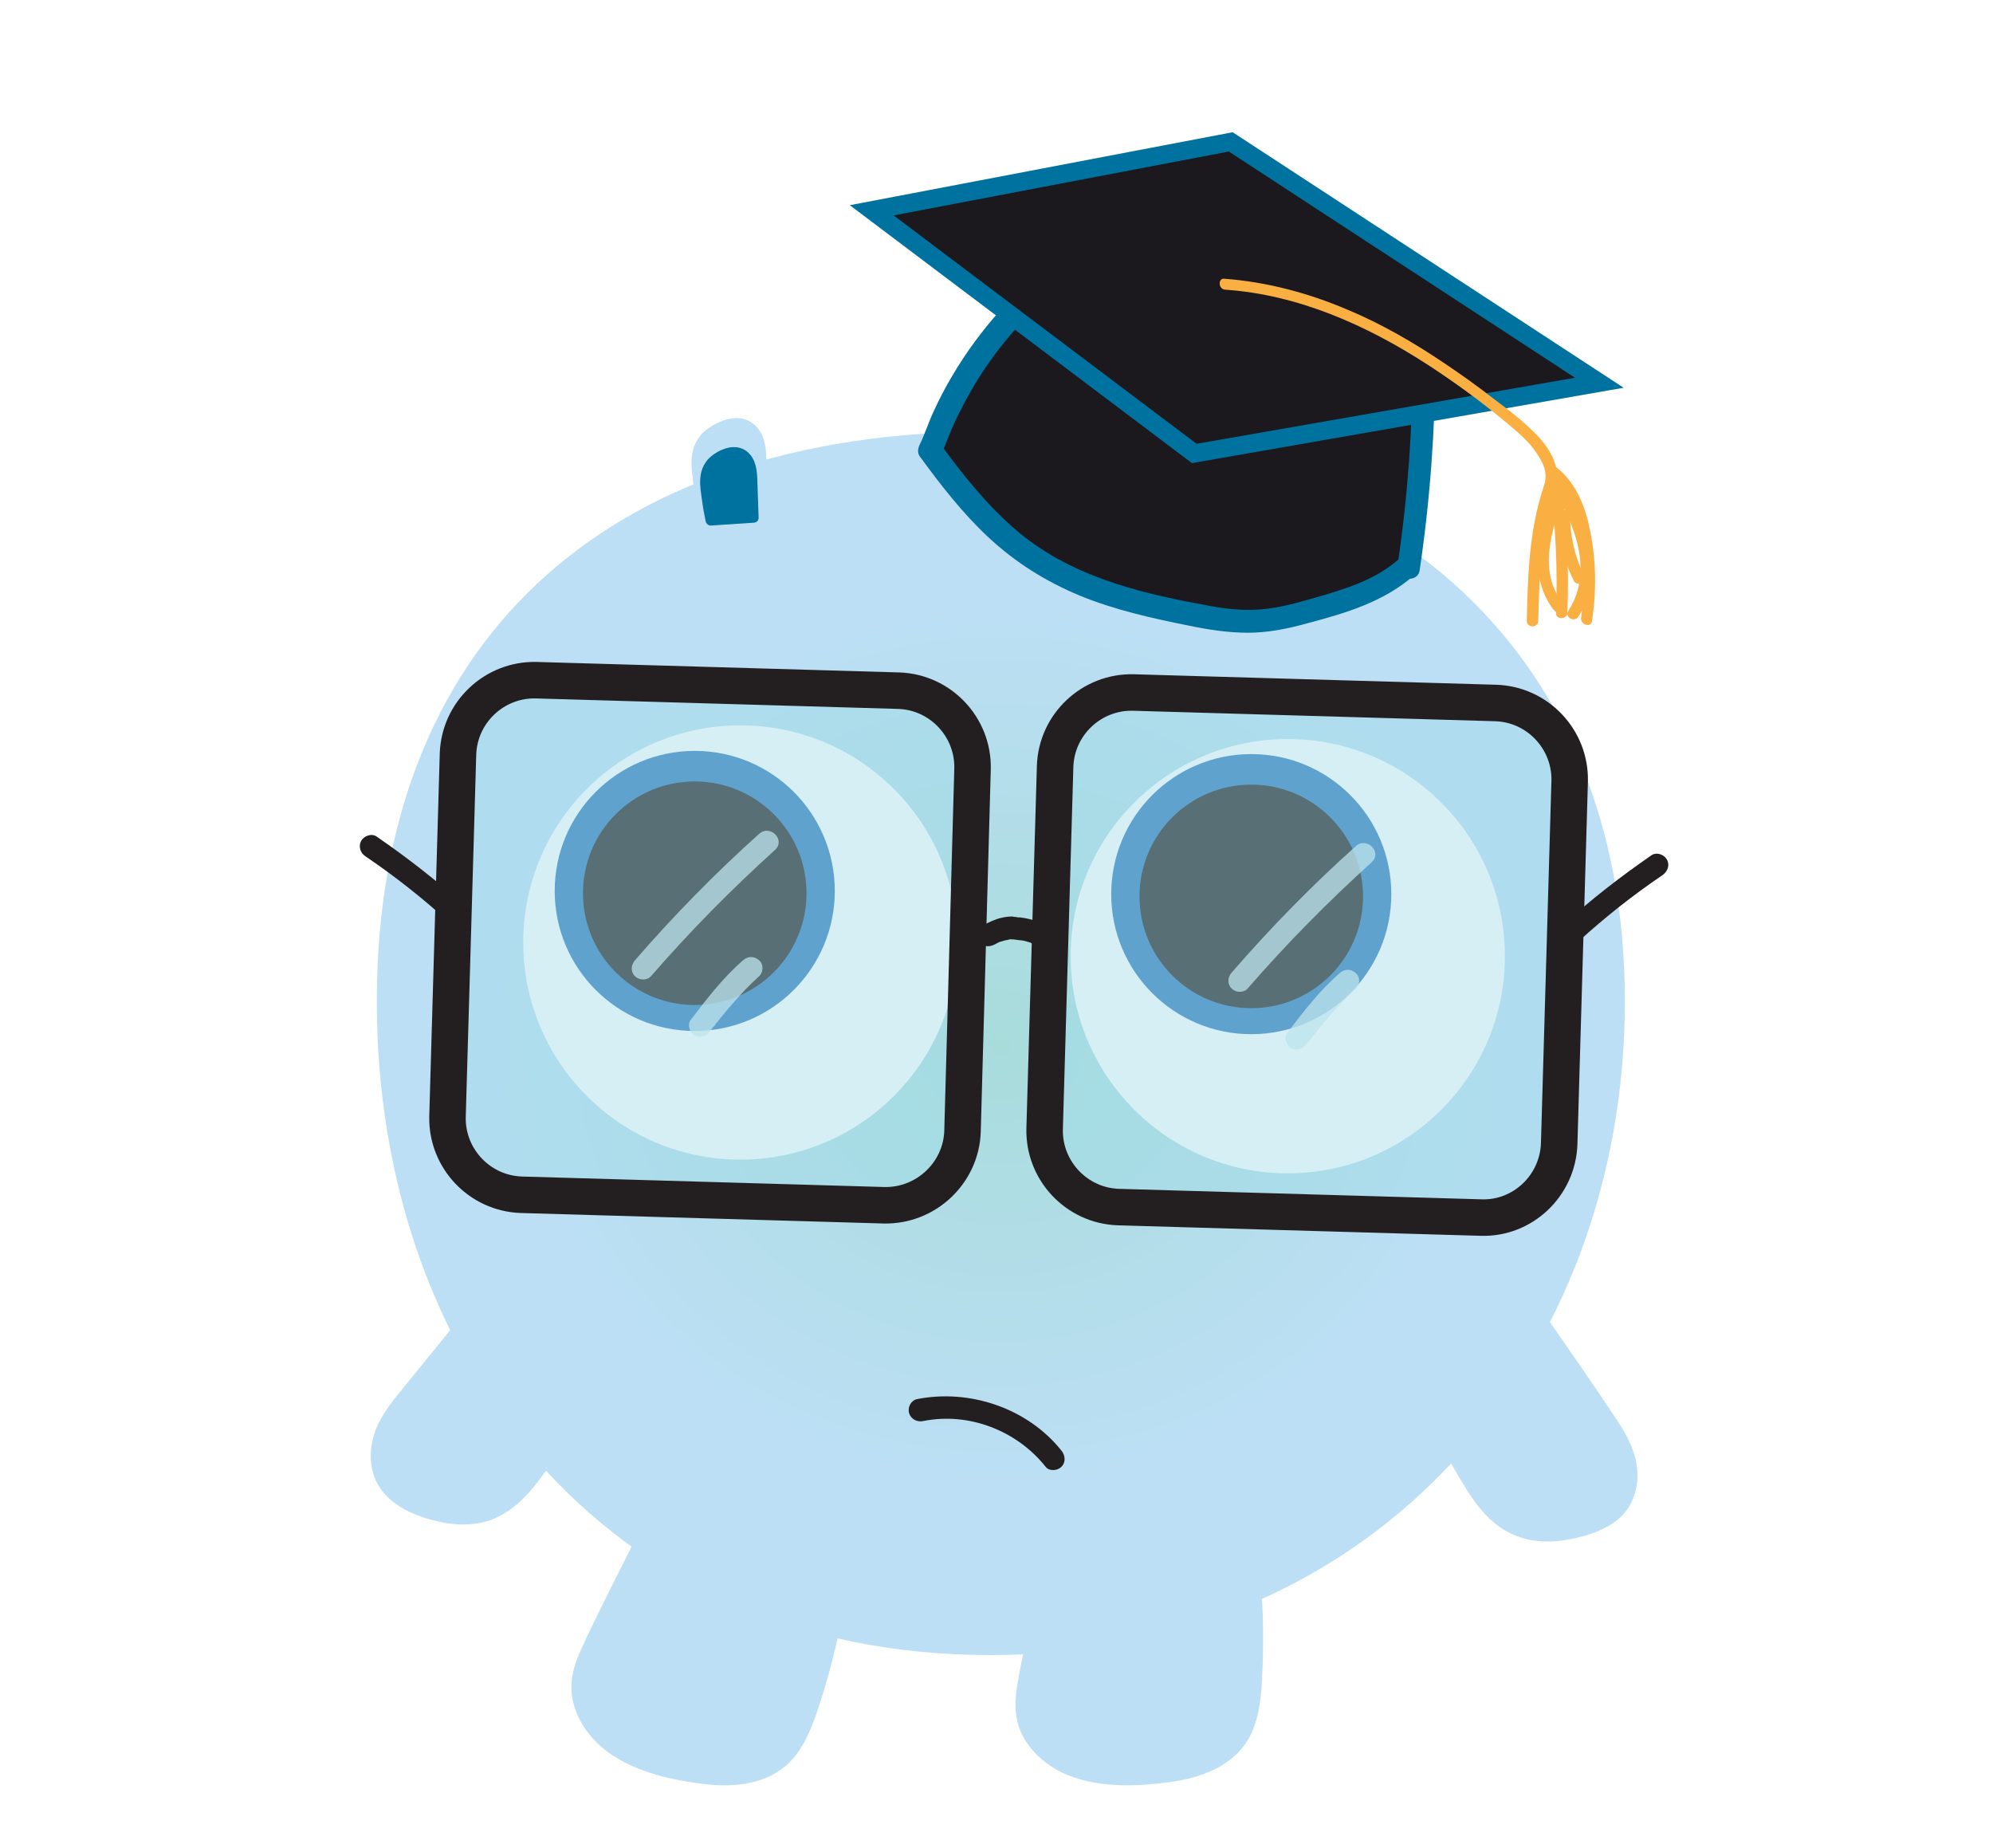 <?xml version="1.0" encoding="utf-8"?>
<!-- Generator: Adobe Illustrator 24.1.2, SVG Export Plug-In . SVG Version: 6.00 Build 0)  -->
<svg version="1.1" id="Layer_1" xmlns="http://www.w3.org/2000/svg" xmlns:xlink="http://www.w3.org/1999/xlink" x="0px" y="0px"
	 viewBox="0 0 436.9 405.1" style="enable-background:new 0 0 436.9 405.1;" xml:space="preserve">
<style type="text/css">
	.st0{fill:url(#SVGID_1_);}
	.st1{fill:#BDDFF6;}
	.st2{fill:#010101;}
	.st3{fill:#231F20;}
	.st4{fill:#BE202E;}
	.st5{fill:#AC1F29;}
	.st6{fill:#FFFFFF;stroke:#FFFFFF;stroke-miterlimit:10;}
	.st7{fill:#3077BB;}
	.st8{fill:#231F20;stroke:#231F20;stroke-miterlimit:10;}
	.st9{fill:#00729F;}
	.st10{fill:#9EDAE6;fill-opacity:0.43;stroke:#231F20;stroke-width:8;stroke-miterlimit:10;}
	.st11{opacity:0.75;}
	.st12{fill:#BEE4ED;}
	.st13{fill:url(#SVGID_2_);}
	.st14{fill:url(#SVGID_3_);}
	.st15{fill:url(#SVGID_4_);}
	.st16{fill:url(#SVGID_5_);}
	.st17{fill:url(#SVGID_6_);}
	.st18{fill:url(#SVGID_7_);}
	.st19{fill:url(#SVGID_8_);}
	.st20{fill:#6FCCD8;}
	.st21{fill:url(#SVGID_9_);}
	.st22{fill:url(#SVGID_10_);}
	.st23{fill:#FFFFFF;}
	.st24{fill:url(#SVGID_11_);}
	.st25{fill:url(#SVGID_12_);}
	.st26{fill:url(#SVGID_13_);}
	.st27{fill:url(#SVGID_14_);}
	.st28{fill:url(#SVGID_15_);}
	.st29{fill:url(#SVGID_16_);}
	.st30{fill:#774098;}
	.st31{fill:#6A2F8F;}
	.st32{fill:#774098;stroke:#6A2F8F;stroke-width:2;stroke-miterlimit:10;}
	.st33{opacity:0.15;}
	.st34{filter:url(#Adobe_OpacityMaskFilter);}
	.st35{mask:url(#SVGID_17_);}
	.st36{fill:#F15E6D;}
	.st37{filter:url(#Adobe_OpacityMaskFilter_1_);}
	.st38{mask:url(#SVGID_18_);}
	.st39{fill:url(#SVGID_19_);}
	.st40{filter:url(#Adobe_OpacityMaskFilter_2_);}
	.st41{mask:url(#SVGID_20_);}
	.st42{filter:url(#Adobe_OpacityMaskFilter_3_);}
	.st43{mask:url(#SVGID_21_);}
	.st44{fill:url(#SVGID_22_);}
	.st45{filter:url(#Adobe_OpacityMaskFilter_4_);}
	.st46{mask:url(#SVGID_23_);}
	.st47{filter:url(#Adobe_OpacityMaskFilter_5_);}
	.st48{mask:url(#SVGID_24_);}
	.st49{fill:url(#SVGID_25_);}
	.st50{filter:url(#Adobe_OpacityMaskFilter_6_);}
	.st51{mask:url(#SVGID_26_);}
	.st52{filter:url(#Adobe_OpacityMaskFilter_7_);}
	.st53{mask:url(#SVGID_27_);}
	.st54{fill:url(#SVGID_28_);}
	.st55{filter:url(#Adobe_OpacityMaskFilter_8_);}
	.st56{mask:url(#SVGID_29_);}
	.st57{filter:url(#Adobe_OpacityMaskFilter_9_);}
	.st58{mask:url(#SVGID_30_);}
	.st59{fill:url(#SVGID_31_);}
	.st60{filter:url(#Adobe_OpacityMaskFilter_10_);}
	.st61{mask:url(#SVGID_32_);}
	.st62{filter:url(#Adobe_OpacityMaskFilter_11_);}
	.st63{mask:url(#SVGID_33_);}
	.st64{fill:url(#SVGID_34_);}
	.st65{filter:url(#Adobe_OpacityMaskFilter_12_);}
	.st66{mask:url(#SVGID_35_);}
	.st67{filter:url(#Adobe_OpacityMaskFilter_13_);}
	.st68{mask:url(#SVGID_36_);}
	.st69{fill:url(#SVGID_37_);}
	.st70{filter:url(#Adobe_OpacityMaskFilter_14_);}
	.st71{mask:url(#SVGID_38_);}
	.st72{filter:url(#Adobe_OpacityMaskFilter_15_);}
	.st73{mask:url(#SVGID_39_);}
	.st74{fill:url(#SVGID_40_);}
	.st75{filter:url(#Adobe_OpacityMaskFilter_16_);}
	.st76{mask:url(#SVGID_41_);}
	.st77{filter:url(#Adobe_OpacityMaskFilter_17_);}
	.st78{mask:url(#SVGID_42_);}
	.st79{fill:url(#SVGID_43_);}
	.st80{filter:url(#Adobe_OpacityMaskFilter_18_);}
	.st81{mask:url(#SVGID_44_);}
	.st82{filter:url(#Adobe_OpacityMaskFilter_19_);}
	.st83{mask:url(#SVGID_45_);}
	.st84{fill:url(#SVGID_46_);}
	.st85{filter:url(#Adobe_OpacityMaskFilter_20_);}
	.st86{mask:url(#SVGID_47_);}
	.st87{filter:url(#Adobe_OpacityMaskFilter_21_);}
	.st88{mask:url(#SVGID_48_);}
	.st89{fill:url(#SVGID_49_);}
	.st90{filter:url(#Adobe_OpacityMaskFilter_22_);}
	.st91{mask:url(#SVGID_50_);}
	.st92{filter:url(#Adobe_OpacityMaskFilter_23_);}
	.st93{mask:url(#SVGID_51_);}
	.st94{fill:url(#SVGID_52_);}
	.st95{filter:url(#Adobe_OpacityMaskFilter_24_);}
	.st96{mask:url(#SVGID_53_);}
	.st97{filter:url(#Adobe_OpacityMaskFilter_25_);}
	.st98{mask:url(#SVGID_54_);}
	.st99{fill:url(#SVGID_55_);}
	.st100{filter:url(#Adobe_OpacityMaskFilter_26_);}
	.st101{mask:url(#SVGID_56_);}
	.st102{filter:url(#Adobe_OpacityMaskFilter_27_);}
	.st103{mask:url(#SVGID_57_);}
	.st104{fill:url(#SVGID_58_);}
	.st105{filter:url(#Adobe_OpacityMaskFilter_28_);}
	.st106{mask:url(#SVGID_59_);}
	.st107{filter:url(#Adobe_OpacityMaskFilter_29_);}
	.st108{mask:url(#SVGID_60_);}
	.st109{fill:url(#SVGID_61_);}
	.st110{fill:#1B191D;}
	.st111{fill:#1B191D;stroke:#00729F;stroke-width:4;stroke-miterlimit:10;}
	.st112{fill:#FAAF43;}
	.st113{fill:url(#SVGID_62_);}
	.st114{fill:url(#SVGID_63_);}
	.st115{fill:url(#SVGID_64_);}
	.st116{fill:url(#SVGID_65_);}
	.st117{fill:url(#SVGID_66_);}
	.st118{fill:url(#SVGID_67_);}
	.st119{fill:url(#SVGID_68_);}
	.st120{fill:url(#SVGID_69_);}
	.st121{fill:url(#SVGID_70_);}
	.st122{fill:url(#SVGID_71_);}
	.st123{fill:url(#SVGID_72_);}
	.st124{fill:url(#SVGID_73_);}
	.st125{fill:url(#SVGID_74_);}
	.st126{fill:url(#SVGID_75_);}
</style>
<g>
	
		<radialGradient id="SVGID_1_" cx="178.975" cy="204.934" r="136.453" gradientTransform="matrix(1.043 0 0 0.947 32.708 34.883)" gradientUnits="userSpaceOnUse">
		<stop  offset="0" style="stop-color:#A8DCDB"/>
		<stop  offset="0.785" style="stop-color:#BDDFF6"/>
	</radialGradient>
	<path class="st0" d="M356.2,219.5c0,77.6-53.8,143.3-139.2,143.3S82.6,297.1,82.6,219.5S131.5,94.6,217,94.6
		S356.2,141.8,356.2,219.5z"/>
	<g>
		<path class="st1" d="M141.7,335.4c-4,8.2-8.1,16.3-12.1,24.5c-1.3,2.7-2.7,5.5-3,8.5c-0.6,5.7,2.8,11.2,7.4,14.5
			c4.6,3.4,10.2,4.9,15.8,6.1c7.5,1.6,16.2,2.2,21.9-3c2.9-2.6,4.5-6.4,5.9-10.1c2.5-6.9,4.4-13.9,5.8-21.1L141.7,335.4z"/>
		<g>
			<path class="st1" d="M140.6,334.8c-4.4,8.8-9,17.6-13.1,26.5c-1.8,3.8-2.9,7.8-1.8,12c0.9,3.7,3.2,7.1,6.1,9.6
				c6.2,5.3,15,7.3,22.8,8.2c7.5,0.9,15.5-0.3,20.2-6.8c2.8-3.9,4.3-8.9,5.7-13.4c1.6-5.2,2.9-10.4,3.9-15.7
				c0.1-0.5-0.1-1.2-0.6-1.4c-4.7-2.2-9.3-4.4-14-6.5c-7.5-3.5-14.9-6.9-22.4-10.4c-1.7-0.8-3.5-1.6-5.2-2.4
				c-1.4-0.7-2.7,1.5-1.3,2.2c4.7,2.2,9.3,4.4,14,6.5c7.5,3.5,14.9,6.9,22.4,10.4c1.7,0.8,3.5,1.6,5.2,2.4c-0.2-0.5-0.4-0.9-0.6-1.4
				c-0.8,4.3-1.8,8.5-3,12.7c-1.2,4-2.4,8.1-4.1,11.9c-1.5,3.4-3.7,6.3-7.1,8c-3.1,1.5-6.7,1.8-10.1,1.7c-3.7-0.2-7.3-0.9-10.8-1.7
				c-3.8-0.9-7.6-2.2-11-4.3c-3.1-2-5.8-4.7-7.2-8.2c-1.6-3.8-1.1-7.6,0.5-11.2c2-4.5,4.4-8.9,6.6-13.3c2.3-4.7,4.6-9.3,7-14
				C143.4,334.6,141.3,333.4,140.6,334.8z"/>
		</g>
	</g>
	<g>
		<path class="st1" d="M229.9,340.3c-1.8,8.9-3.5,17.9-5.3,26.8c-0.6,3-1.2,6-0.7,9c0.9,5.6,5.6,10,10.9,12.1
			c5.3,2,11.2,2.1,16.8,1.7c7.6-0.5,16.2-2.2,20.4-8.6c2.1-3.3,2.7-7.4,3-11.3c0.6-7.3,0.6-14.6,0-21.9L229.9,340.3z"/>
		<g>
			<path class="st1" d="M228.7,340c-1,5-1.9,9.9-2.9,14.9c-0.9,4.8-2,9.7-2.8,14.5c-0.7,4.2-0.6,8.3,1.7,12c1.9,3.1,4.8,5.5,8,7.1
				c7.4,3.6,16.7,3.2,24.7,2c7.1-1.1,14.3-4.1,17.2-11.2c1.9-4.5,2-9.7,2.2-14.5c0.2-5.6,0.1-11.2-0.3-16.8c0-0.5-0.4-1.1-0.9-1.2
				c-5.1-0.9-10.2-1.7-15.2-2.6c-8.1-1.4-16.2-2.8-24.3-4.2c-1.9-0.3-3.8-0.6-5.6-1c-1.6-0.3-2.2,2.1-0.7,2.4
				c5.1,0.9,10.2,1.7,15.2,2.6c8.1,1.4,16.2,2.8,24.3,4.2c1.9,0.3,3.8,0.6,5.6,1c-0.3-0.4-0.6-0.8-0.9-1.2c0.4,4.5,0.5,9.1,0.4,13.6
				c-0.1,4.2-0.2,8.6-1,12.8c-0.7,3.6-2.2,6.9-5,9.2c-2.6,2.1-5.8,3.2-9,3.9c-3.4,0.8-7,1-10.5,1.1c-4.1,0.1-8.3-0.1-12.3-1.3
				c-3.3-1.1-6.5-3-8.7-5.8c-2.5-3.1-3.1-6.7-2.6-10.6c0.6-5,1.9-10.1,2.9-15.1c1-5.1,2-10.2,3-15.4C231.4,339,229,338.4,228.7,340z
				"/>
		</g>
	</g>
	<g>
		<path class="st1" d="M106.4,284.1c-5.7,7.1-11.5,14.1-17.2,21.2c-1.9,2.3-3.8,4.7-5.1,7.4c-2.3,5-1.7,9.9,0.6,13s5.9,4.7,9.7,5.8
			c5,1.6,11.3,2.4,17.2-1.9c3.1-2.2,5.5-5.5,7.8-8.7c4.2-6,8-12.2,11.4-18.4L106.4,284.1z"/>
		<g>
			<path class="st1" d="M105.5,283.2c-5.5,6.8-11,13.5-16.5,20.3c-2.5,3.1-5.1,6.1-6.6,9.8c-1.3,3.4-1.6,7.3-0.2,10.8
				c2.5,6.1,9.8,8.8,15.8,9.8c3.3,0.5,6.7,0.4,9.8-0.8c3.6-1.4,6.5-3.9,8.9-6.8c2.8-3.4,5.3-7.2,7.7-11c2.5-4,4.9-8,7.2-12.1
				c0.4-0.6,0.1-1.3-0.4-1.7c-7.1-5.4-14.2-10.7-21.3-16.1c-1-0.8-2-1.5-3-2.3c-1.3-1-2.5,1.2-1.3,2.2c7.1,5.4,14.2,10.7,21.3,16.1
				c1,0.8,2,1.5,3,2.3c-0.1-0.6-0.3-1.1-0.4-1.7c-3.6,6.6-7.5,13-11.9,19.2c-2,2.9-4.3,5.8-7.2,7.9c-2.7,1.9-5.8,2.8-9.1,2.8
				c-3,0-5.9-0.9-8.7-1.9c-2.9-1-5.8-2.6-7.5-5.2c-1.8-2.9-1.8-6.5-0.8-9.7c1.1-3.4,3.6-6.3,5.8-9c5.6-6.9,11.3-13.9,16.9-20.8
				C108.2,283.7,106.5,281.9,105.5,283.2z"/>
		</g>
	</g>
	<g>
		<path class="st1" d="M336.8,287.6c5.1,7.5,10.3,15,15.4,22.6c1.7,2.5,3.4,5,4.5,7.8c1.9,5.1,0.9,10-1.7,12.9
			c-2.5,2.9-6.3,4.2-10.1,5c-5.2,1.2-11.5,1.5-17-3.3c-2.9-2.5-5-6-7-9.3c-3.7-6.3-6.9-12.8-9.8-19.3L336.8,287.6z"/>
		<g>
			<path class="st1" d="M335.7,288.2c4.6,6.7,9.2,13.4,13.8,20.1c3.8,5.6,9.1,12.2,6.1,19.3c-1.2,2.9-3.8,4.8-6.7,5.9
				c-2.7,1-5.8,1.7-8.7,1.9c-3.1,0.2-6.1-0.4-8.8-1.9c-3.1-1.8-5.4-4.6-7.3-7.5c-4.6-7.1-8.5-14.9-11.9-22.7
				c-0.1,0.6-0.3,1.1-0.4,1.7c7.5-4.8,15-9.5,22.5-14.3c1.1-0.7,2.1-1.4,3.2-2c1.4-0.9,0.1-3-1.3-2.2c-7.5,4.8-15,9.5-22.5,14.3
				c-1.1,0.7-2.1,1.4-3.2,2c-0.6,0.4-0.7,1.1-0.4,1.7c3.3,7.5,7,15,11.4,22c2,3.2,4.3,6.2,7.5,8.4c2.8,1.9,6.1,2.9,9.5,3
				c3.2,0.1,6.4-0.5,9.4-1.4c3.2-1,6.4-2.5,8.5-5.2c2-2.6,2.8-6,2.5-9.2c-0.3-3.9-2.2-7.4-4.3-10.6c-5.4-8.2-11.1-16.3-16.7-24.4
				C336.9,285.6,334.8,286.9,335.7,288.2z"/>
		</g>
	</g>
	<g>
		<g>
			<path class="st1" d="M167.1,112c-0.1-3.8-0.3-7.6-0.4-11.4c0-1.3-0.1-2.5-0.4-3.7c-0.6-2.2-2.2-3.6-3.8-3.9
				c-1.6-0.4-3.1,0.2-4.6,0.8c-2,0.9-4.2,2.3-4.9,5.3c-0.3,1.5-0.2,3.2,0,4.9c0.3,3,0.8,6,1.5,8.9L167.1,112z"/>
			<g>
				<path class="st1" d="M168.4,112c-0.1-3.9-0.3-7.8-0.4-11.7c-0.1-3-0.7-6.2-3.6-7.9c-2.7-1.6-6.2-0.4-8.7,1.2
					c-2.6,1.6-4,4.2-4.1,7.3c-0.1,2,0.3,4.1,0.5,6.1c0.3,2.1,0.7,4.2,1.2,6.3c0.1,0.5,0.7,1,1.2,0.9c4.2-0.3,8.4-0.6,12.7-0.9
					c1.6-0.1,1.6-2.6,0-2.5c-4.2,0.3-8.4,0.6-12.7,0.9c0.4,0.3,0.8,0.6,1.2,0.9c-0.4-2-0.8-3.9-1.1-5.9c-0.3-1.9-0.6-3.9-0.5-5.8
					c0.1-3.3,2.4-5.3,5.4-6.3c1.5-0.5,3.1-0.6,4.3,0.5c1.3,1.2,1.5,2.9,1.6,4.6c0.2,4.1,0.3,8.3,0.4,12.4
					C165.9,113.6,168.4,113.6,168.4,112z"/>
			</g>
		</g>
		<g>
			<path class="st9" d="M165.1,113.4c-0.1-2.8-0.2-5.6-0.3-8.4c0-0.9-0.1-1.9-0.3-2.7c-0.5-1.6-1.6-2.6-2.7-2.9s-2.3,0.1-3.3,0.6
				c-1.5,0.6-3,1.7-3.5,3.9c-0.2,1.1-0.2,2.4,0,3.6c0.2,2.2,0.6,4.4,1.1,6.6L165.1,113.4z"/>
			<g>
				<path class="st9" d="M166.3,113.4c-0.1-2.9-0.2-5.8-0.3-8.7c-0.1-2.3-0.6-4.8-2.8-6.1c-2.1-1.2-4.7-0.4-6.6,0.9
					c-2,1.3-3,3.3-3.1,5.6c-0.1,1.5,0.2,3.1,0.4,4.6c0.2,1.6,0.5,3.1,0.8,4.6c0.1,0.5,0.7,1,1.2,0.9c3-0.2,6.1-0.4,9.1-0.6
					c1.6-0.1,1.6-2.6,0-2.5c-3,0.2-6.1,0.4-9.1,0.6c0.4,0.3,0.8,0.6,1.2,0.9c-0.6-2.8-1.3-5.8-1.2-8.6c0.1-2.3,1.6-3.6,3.6-4.3
					c1-0.3,2-0.5,2.8,0.3c0.9,0.8,1,2,1.1,3.1c0.2,3.1,0.2,6.1,0.3,9.2C163.9,115,166.4,115,166.3,113.4z"/>
			</g>
		</g>
	</g>
	<g>
		<circle class="st6" cx="162.3" cy="206.6" r="47.1"/>
		<circle class="st7" cx="152.3" cy="195.3" r="30.7"/>
		<circle class="st8" cx="152.3" cy="195.8" r="24"/>
	</g>
	<g>
		<circle class="st6" cx="282.3" cy="209.6" r="47.1"/>
		<circle class="st7" cx="274.3" cy="196" r="30.7"/>
		<circle class="st8" cx="274.3" cy="196.5" r="24"/>
	</g>
	<g>
		<g>
			<g>
				<path class="st3" d="M217.9,207.1c0.5-0.2,1-0.6,1.5-0.7c-0.2,0-0.3,0.1,0,0c0.1,0,0.2-0.1,0.4-0.1c0.3-0.1,0.5-0.2,0.8-0.2
					c0.3-0.1,0.5-0.1,0.8-0.2c-0.2,0-0.3,0,0,0c0.1,0,0.3,0,0.4,0c0.1,0,0.3,0.1,0.4,0c-0.1,0-0.5-0.1-0.1,0
					c0.4,0.1,0.9,0.1,1.4,0.2c0.1,0,0.5,0.1,0.1,0c-0.4-0.1,0,0,0.1,0c0.2,0,0.5,0.1,0.7,0.1c0.5,0.1,1,0.3,1.4,0.4
					c0.1,0,0.5,0.2,0.1,0c-0.3-0.1,0.1,0,0.1,0.1c0.2,0.1,0.4,0.2,0.6,0.3c0.2,0.1,0.4,0.2,0.6,0.4c0.3,0.2-0.3-0.3-0.1-0.1
					c0.1,0.1,0.2,0.2,0.3,0.3c1,0.9,2.6,1,3.5,0c0.9-1,1-2.6,0-3.5c-1.9-1.8-4.7-2.7-7.3-3c-0.1,0-0.5-0.1-0.2,0
					c0.4,0.1-0.2,0-0.2,0c-0.4-0.1-0.9-0.1-1.3-0.2c-0.8,0-1.6,0.1-2.4,0.3c-1.4,0.3-2.7,1-4,1.6c-1.2,0.5-1.6,2.4-0.9,3.4
					C215.3,207.5,216.6,207.7,217.9,207.1L217.9,207.1z"/>
			</g>
		</g>
		<g>
			<g>
				<path class="st3" d="M346,206.4c5.8-5.3,12-10.2,18.5-14.6c1.1-0.8,1.6-2.2,0.9-3.4c-0.6-1.1-2.3-1.7-3.4-0.9
					c-6.8,4.7-13.4,9.8-19.5,15.4c-1,0.9-0.9,2.6,0,3.5C343.5,207.4,345,207.3,346,206.4L346,206.4z"/>
			</g>
		</g>
		<g>
			<g>
				<path class="st3" d="M102.1,198.8c-6.1-5.6-12.7-10.7-19.5-15.4c-1.1-0.8-2.8-0.2-3.4,0.9c-0.7,1.2-0.2,2.7,0.9,3.4
					c6.5,4.4,12.7,9.3,18.5,14.6c1,0.9,2.5,1,3.5,0C103,201.5,103.1,199.8,102.1,198.8L102.1,198.8z"/>
			</g>
		</g>
		<g>
			<path class="st10" d="M193.8,264.2l-79.5-2.3c-9.2-0.3-16.4-8-16.2-17.1l2.3-79.5c0.3-9.2,8-16.4,17.1-16.2l79.5,2.3
				c9.2,0.3,16.4,8,16.2,17.1L211,248C210.7,257.1,203,264.4,193.8,264.2z"/>
			<g class="st11">
				<g>
					<path class="st12" d="M142.7,214c8.5-9.8,17.6-19,27.2-27.7c2.4-2.2-1.1-5.7-3.5-3.5c-9.6,8.6-18.7,17.9-27.2,27.7
						c-0.9,1-1,2.5,0,3.5C140.1,214.9,141.8,215,142.7,214L142.7,214z"/>
				</g>
			</g>
			<g class="st11">
				<g>
					<path class="st12" d="M155.7,226c0.2-0.3,0.4-0.6,0.6-0.8c0.1-0.1,0.2-0.2,0.3-0.3c0,0,0.4-0.5,0.2-0.3
						c-0.2,0.2,0.2-0.3,0.2-0.3c0.1-0.1,0.2-0.2,0.3-0.3c0.2-0.3,0.4-0.5,0.6-0.8c0.9-1.1,1.8-2.2,2.8-3.3c1.8-2.1,3.7-4.1,5.7-5.9
						c1-0.9,1-2.7,0-3.5c-1.1-1-2.5-0.9-3.5,0c-4.4,3.8-8,8.5-11.5,13.1c-0.8,1-0.2,2.8,0.9,3.4C153.6,227.6,154.8,227.2,155.7,226
						L155.7,226z"/>
				</g>
			</g>
		</g>
		<g>
			<path class="st10" d="M324.7,266.9l-79.5-2.3c-9.2-0.3-16.4-8-16.2-17.1l2.3-79.5c0.3-9.2,8-16.4,17.1-16.2l79.5,2.3
				c9.2,0.3,16.4,8,16.2,17.1l-2.3,79.5C341.5,259.9,333.8,267.2,324.7,266.9z"/>
			<g class="st11">
				<g>
					<path class="st12" d="M273.5,216.7c8.5-9.8,17.6-19,27.2-27.7c2.4-2.2-1.1-5.7-3.5-3.5c-9.6,8.6-18.7,17.9-27.2,27.7
						c-0.9,1-1,2.5,0,3.5C270.9,217.6,272.6,217.7,273.5,216.7L273.5,216.7z"/>
				</g>
			</g>
			<g class="st11">
				<g>
					<path class="st12" d="M286.5,228.8c0.2-0.3,0.4-0.6,0.6-0.8c0.1-0.1,0.2-0.2,0.3-0.3c0,0,0.4-0.5,0.2-0.3
						c-0.2,0.2,0.2-0.3,0.2-0.3c0.1-0.1,0.2-0.2,0.3-0.3c0.2-0.3,0.4-0.5,0.6-0.8c0.9-1.1,1.8-2.2,2.8-3.3c1.8-2.1,3.7-4.1,5.7-5.9
						c1-0.9,1-2.7,0-3.5c-1.1-1-2.5-0.9-3.5,0c-4.4,3.8-8,8.5-11.5,13.1c-0.8,1-0.2,2.8,0.9,3.4
						C284.4,230.4,285.6,229.9,286.5,228.8L286.5,228.8z"/>
				</g>
			</g>
		</g>
	</g>
	<g>
		<g>
			<path class="st3" d="M202.4,311.5c10-2,20.5,2.1,26.8,10c0.8,1.1,2.7,0.9,3.5,0c1-1,0.8-2.5,0-3.5c-7.4-9.3-20.1-13.6-31.7-11.3
				c-1.3,0.3-2.1,1.8-1.7,3.1C199.7,311.1,201.1,311.8,202.4,311.5L202.4,311.5z"/>
		</g>
	</g>
	<g>
		<g>
			<g>
				<path class="st110" d="M221,69.9c-7.5,8.3-13.3,18.1-17.1,28.6l-0.1,0.3c6.7,9.3,14.2,18.4,23.9,24.5c9.7,6.1,21.1,9,32.4,11.3
					c5.4,1.1,10.9,2.1,16.3,1.6c3.9-0.3,7.8-1.4,11.6-2.4c7.2-2,14.7-4.3,20.2-9.4l0.4,0.2c2.2-15.2,3.4-30.5,3.4-45.8"/>
				<g>
					<path class="st9" d="M219.2,68.1c-3.9,4.4-7.4,9.1-10.4,14.2c-1.5,2.5-2.8,5-4,7.6c-1.2,2.5-2.1,5.4-3.2,7.6
						c-0.4,0.8-0.5,1.8,0,2.5c4.6,6.3,9.4,12.5,15.1,17.8c5.9,5.5,12.6,9.7,20.1,12.8c7.6,3.1,15.6,4.9,23.6,6.5
						c4.3,0.9,8.7,1.6,13.2,1.6c4.4,0,8.8-0.9,13.1-2.1c8.3-2.2,16.8-4.7,23.4-10.6c-1,0.1-2,0.3-3,0.4c0.1,0.1,0.2,0.1,0.4,0.2
						c1.3,0.6,3.4,0.3,3.7-1.5c2.3-15.4,3.4-30.9,3.5-46.5c0-3.2-5-3.2-5,0c0,15.1-1.1,30.2-3.3,45.2c1.2-0.5,2.4-1,3.7-1.5
						c-0.1-0.1-0.2-0.1-0.4-0.2c-1.1-0.5-2.1-0.4-3,0.4c-5.2,4.7-12.1,6.7-18.7,8.6c-3.8,1.1-7.8,2.2-11.8,2.5
						c-4.1,0.3-8.1-0.2-12.1-1c-14.9-2.7-30-6.5-41.7-16.7c-6.2-5.4-11.4-11.9-16.2-18.5c0,0.8,0,1.7,0,2.5c1.1-2.4,2-5,3.1-7.4
						c1.2-2.5,2.5-5,3.9-7.4c2.8-4.8,6.1-9.3,9.9-13.5C224.9,69.3,221.4,65.7,219.2,68.1L219.2,68.1z"/>
				</g>
			</g>
			<polygon class="st111" points="261.8,99.4 191.1,46.1 269.8,31.1 350.6,83.9 			"/>
		</g>
		<g>
			<g>
				<g>
					<path class="st112" d="M268.6,63.5c16,1.1,31,7.8,44.3,16.4c6,3.9,11.9,8.2,17.4,12.8c2.4,2,4.9,4.1,6.6,6.7
						c0.8,1.2,1.5,2.4,1.8,3.8c0.3,1.5,0,2.7-0.5,4.1c-3,9.3-3.3,19.1-3.5,28.8c0,1.6,2.5,1.6,2.5,0c0.3-9.1,0.4-18.3,3.1-27
						c0.5-1.6,1.1-3.1,1.1-4.9c-0.1-1.4-0.5-2.8-1.1-4.1c-1.4-2.9-3.7-5.2-6.1-7.3c-2.3-2.1-4.8-3.9-7.3-5.8
						c-3.2-2.5-6.6-4.9-10-7.2c-6.8-4.6-14-8.8-21.7-12c-8.5-3.6-17.5-6-26.8-6.7C267,60.9,267,63.4,268.6,63.5L268.6,63.5z"/>
				</g>
			</g>
			<g>
				<g>
					<path class="st112" d="M339.6,104.3c3.9,3.1,5.6,7.9,6.6,12.7c1.2,6,1.3,12.3,0.4,18.4c-0.2,1.6,2.2,2.3,2.4,0.7
						c1-6.6,0.9-13.2-0.4-19.7c-1-5.1-3-10.4-7.2-13.8C340.1,101.5,338.3,103.3,339.6,104.3L339.6,104.3z"/>
				</g>
			</g>
			<g>
				<g>
					<path class="st112" d="M339.8,105.7c1.2,9.5,1.7,19.1,1.3,28.6c-0.1,1.6,2.4,1.6,2.5,0c0.4-9.6-0.1-19.1-1.3-28.6
						C342.1,104.2,339.6,104.1,339.8,105.7L339.8,105.7z"/>
				</g>
			</g>
			<g>
				<g>
					<path class="st112" d="M340.5,107.9c-3,8.3-5.8,18.1,0.1,25.8c1,1.3,2.7-0.5,1.8-1.8c-5.3-6.8-2.1-16.2,0.5-23.4
						C343.4,107.1,341,106.4,340.5,107.9L340.5,107.9z"/>
				</g>
			</g>
			<g>
				<g>
					<path class="st112" d="M341.3,108.7c4.5,7.5,7.7,17.2,2.5,25.2c-0.9,1.4,1.3,2.6,2.2,1.3c5.7-8.7,2.5-19.5-2.5-27.8
						C342.6,106.1,340.4,107.3,341.3,108.7L341.3,108.7z"/>
				</g>
			</g>
			<g>
				<g>
					<path class="st112" d="M341.7,113.1c-0.1,5,1.1,9.8,3.3,14.2c0.7,1.4,2.9,0.2,2.2-1.3c-2-4-3-8.5-3-13
						C344.2,111.5,341.7,111.5,341.7,113.1L341.7,113.1z"/>
				</g>
			</g>
		</g>
	</g>
</g>
</svg>
